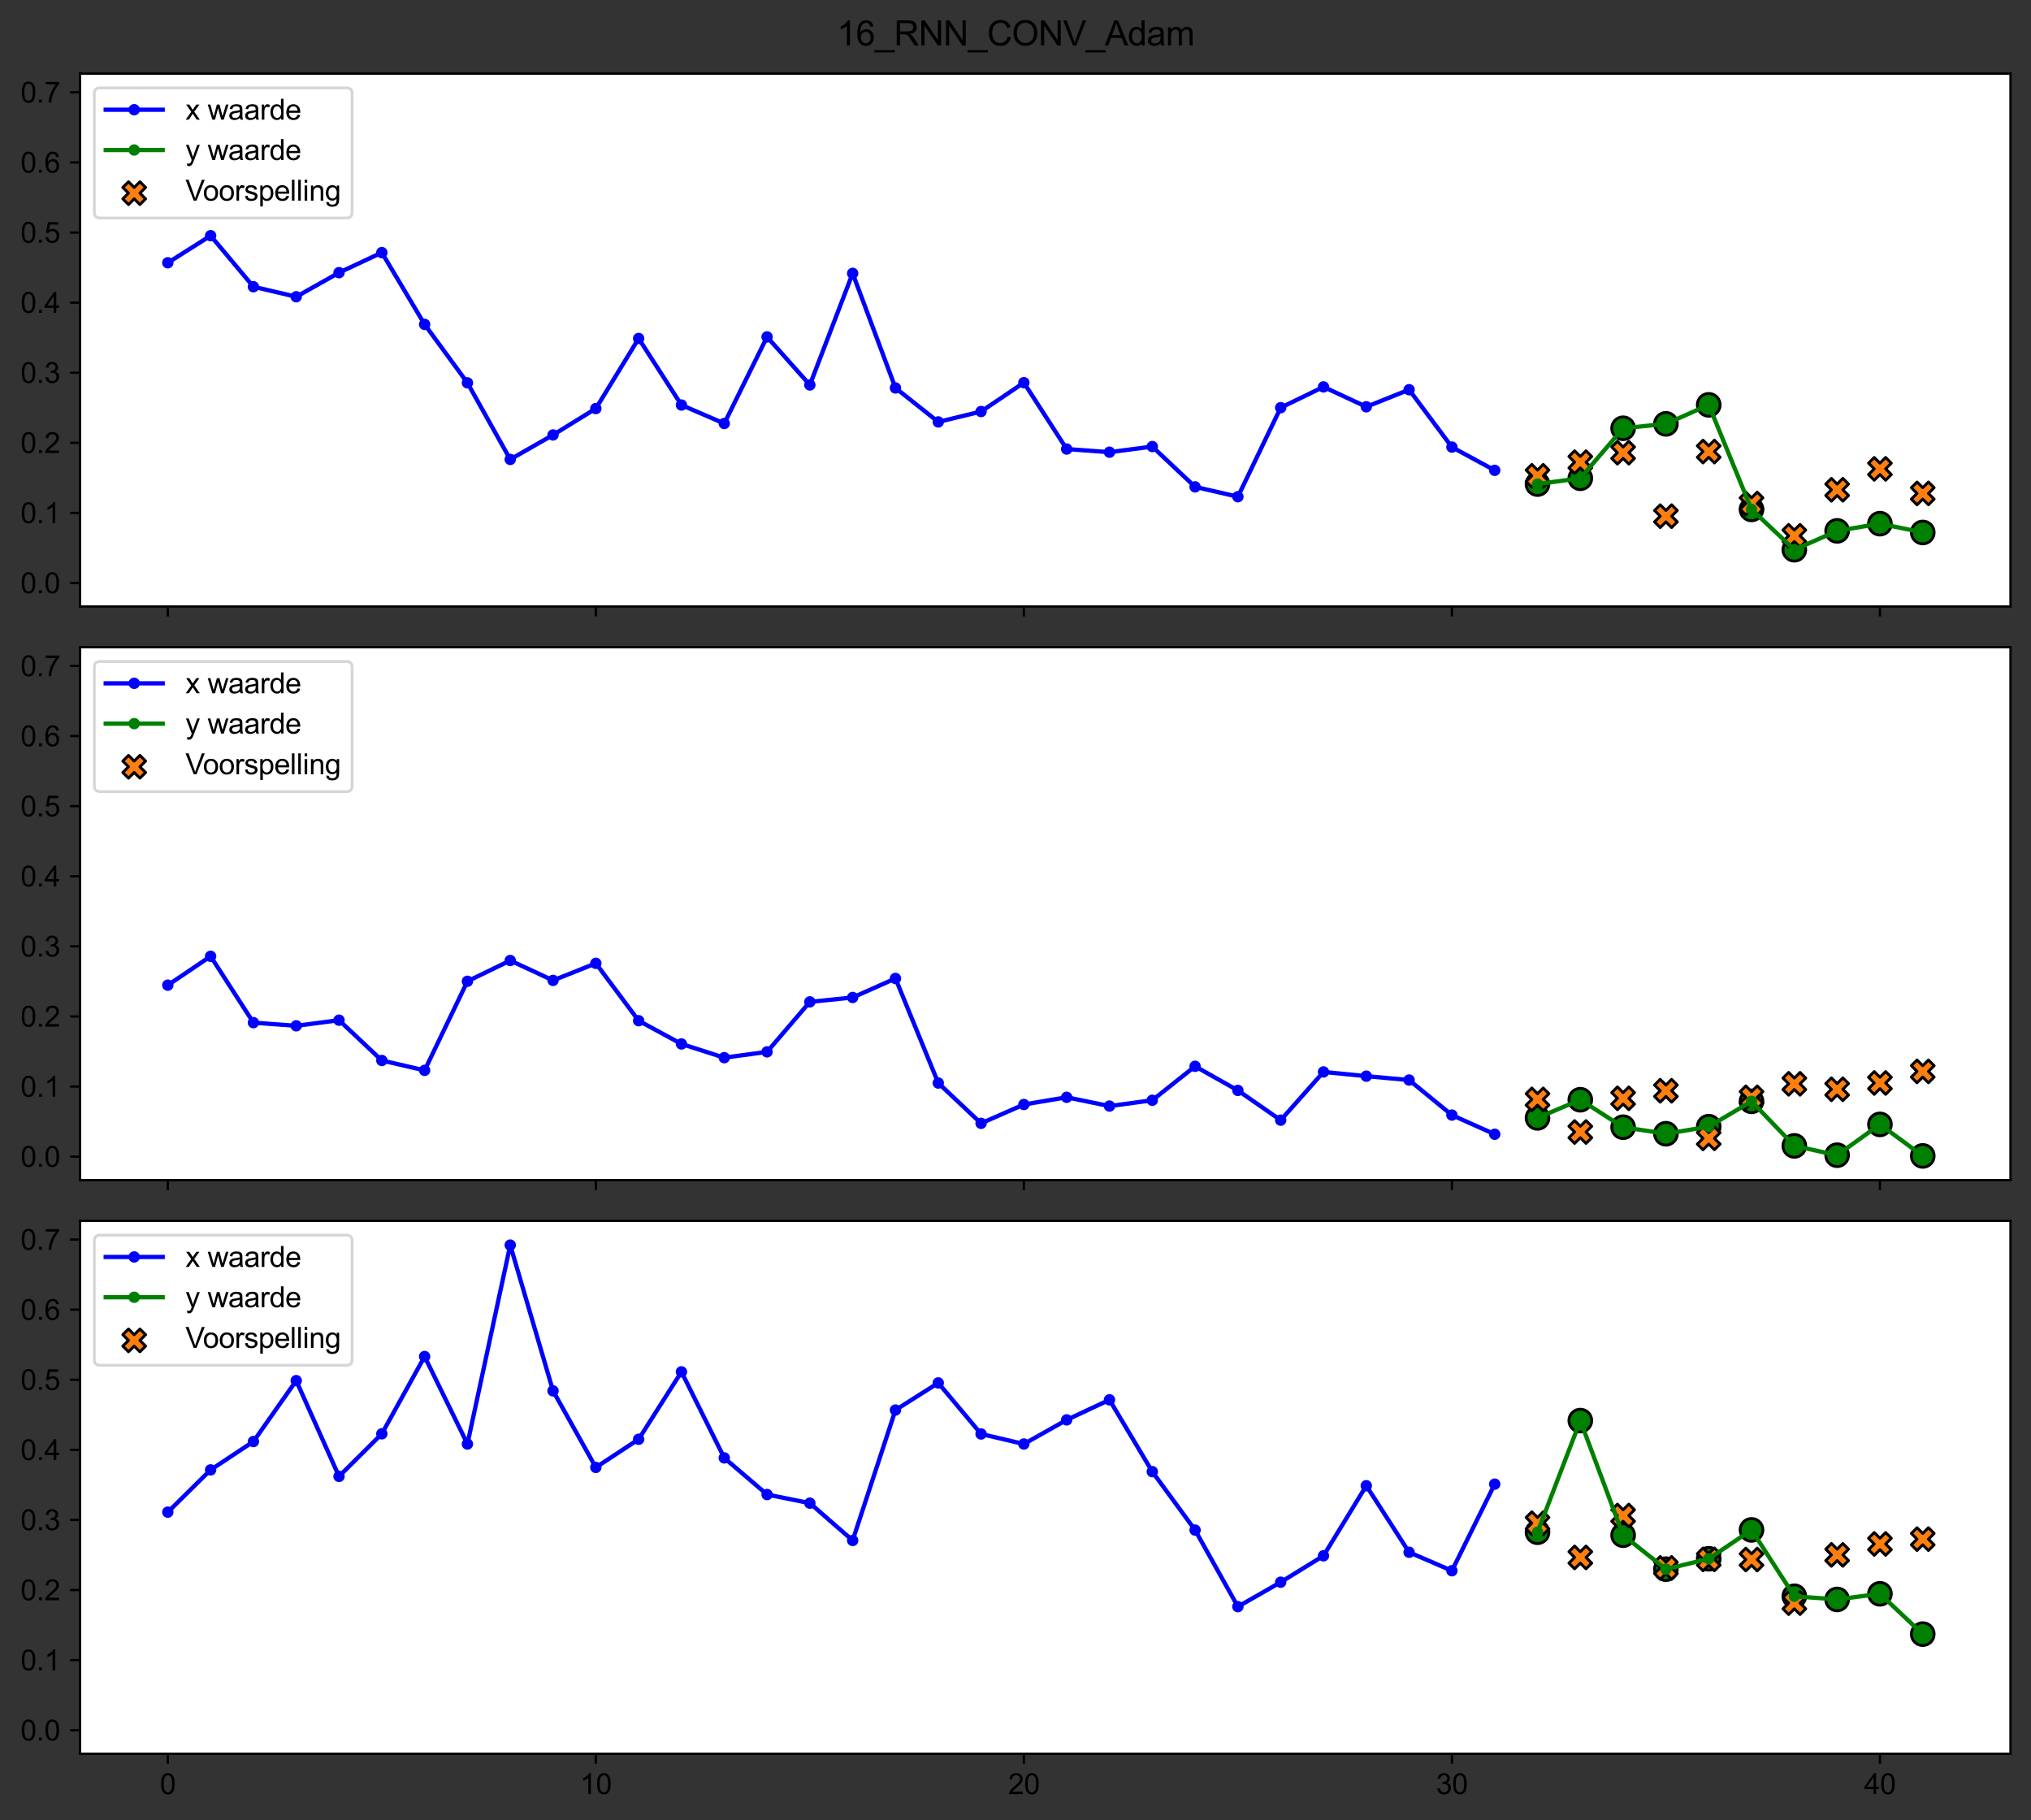 <?xml version="1.0" encoding="utf-8" standalone="no"?>
<!DOCTYPE svg PUBLIC "-//W3C//DTD SVG 1.1//EN"
  "http://www.w3.org/Graphics/SVG/1.1/DTD/svg11.dtd">
<svg xmlns:xlink="http://www.w3.org/1999/xlink" width="712.825pt" height="638.785pt" viewBox="0 0 712.825 638.785" xmlns="http://www.w3.org/2000/svg" version="1.1">
 <rect x="0" y="0" width="712.825" height="638.785" fill="#333333" stroke="none"/>
 <defs>
  <style type="text/css">*{stroke-linejoin: round; stroke-linecap: butt}</style>
 </defs>
 <g id="figure_1">
  <g id="patch_1">
   <path d="M 0 638.785 
L 712.825 638.785 
L 712.825 0 
L 0 0 
L 0 638.785 
z
" style="fill: none"/>
  </g>
  <g id="axes_1">
   <g id="patch_2">
    <path d="M 28.1 212.84 
L 705.625 212.84 
L 705.625 25.84 
L 28.1 25.84 
z
" style="fill: #ffffff"/>
   </g>
   <g id="PathCollection_1">
    <defs>
     <path id="m61366e057b" d="M 0 4 
C 1.061 4 2.078 3.579 2.828 2.828 
C 3.579 2.078 4 1.061 4 0 
C 4 -1.061 3.579 -2.078 2.828 -2.828 
C 2.078 -3.579 1.061 -4 0 -4 
C -1.061 -4 -2.078 -3.579 -2.828 -2.828 
C -3.579 -2.078 -4 -1.061 -4 0 
C -4 1.061 -3.579 2.078 -2.828 2.828 
C -2.078 3.579 -1.061 4 0 4 
z
" style="stroke: #000000"/>
    </defs>
    <g clip-path="url(#p67baa25c30)">
     <use xlink:href="#m61366e057b" x="539.624" y="169.871" style="fill: #008000; stroke: #000000"/>
     <use xlink:href="#m61366e057b" x="554.647" y="167.832" style="fill: #008000; stroke: #000000"/>
     <use xlink:href="#m61366e057b" x="569.669" y="150.288" style="fill: #008000; stroke: #000000"/>
     <use xlink:href="#m61366e057b" x="584.692" y="148.744" style="fill: #008000; stroke: #000000"/>
     <use xlink:href="#m61366e057b" x="599.715" y="142.073" style="fill: #008000; stroke: #000000"/>
     <use xlink:href="#m61366e057b" x="614.737" y="178.766" style="fill: #008000; stroke: #000000"/>
     <use xlink:href="#m61366e057b" x="629.76" y="192.912" style="fill: #008000; stroke: #000000"/>
     <use xlink:href="#m61366e057b" x="644.783" y="186.302" style="fill: #008000; stroke: #000000"/>
     <use xlink:href="#m61366e057b" x="659.806" y="183.77" style="fill: #008000; stroke: #000000"/>
     <use xlink:href="#m61366e057b" x="674.828" y="186.858" style="fill: #008000; stroke: #000000"/>
    </g>
   </g>
   <g id="PathCollection_2">
    <defs>
     <path id="m5caff30af3" d="M -2 4 
L 0 2 
L 2 4 
L 4 2 
L 2 0 
L 4 -2 
L 2 -4 
L 0 -2 
L -2 -4 
L -4 -2 
L -2 0 
L -4 2 
z
" style="stroke: #000000"/>
    </defs>
    <g clip-path="url(#p67baa25c30)">
     <use xlink:href="#m5caff30af3" x="539.624" y="166.975" style="fill: #ff7f0e; stroke: #000000"/>
     <use xlink:href="#m5caff30af3" x="554.647" y="162.191" style="fill: #ff7f0e; stroke: #000000"/>
     <use xlink:href="#m5caff30af3" x="569.669" y="158.865" style="fill: #ff7f0e; stroke: #000000"/>
     <use xlink:href="#m5caff30af3" x="584.692" y="181.135" style="fill: #ff7f0e; stroke: #000000"/>
     <use xlink:href="#m5caff30af3" x="599.715" y="158.465" style="fill: #ff7f0e; stroke: #000000"/>
     <use xlink:href="#m5caff30af3" x="614.737" y="176.696" style="fill: #ff7f0e; stroke: #000000"/>
     <use xlink:href="#m5caff30af3" x="629.76" y="188.02" style="fill: #ff7f0e; stroke: #000000"/>
     <use xlink:href="#m5caff30af3" x="644.783" y="171.879" style="fill: #ff7f0e; stroke: #000000"/>
     <use xlink:href="#m5caff30af3" x="659.806" y="164.533" style="fill: #ff7f0e; stroke: #000000"/>
     <use xlink:href="#m5caff30af3" x="674.828" y="173.149" style="fill: #ff7f0e; stroke: #000000"/>
    </g>
   </g>
   <g id="matplotlib.axis_1">
    <g id="xtick_1">
     <g id="line2d_1">
      <defs>
       <path id="mfef216d09e" d="M 0 0 
L 0 3.5 
" style="stroke: #000000; stroke-width: 0.8"/>
      </defs>
      <g>
       <use xlink:href="#mfef216d09e" x="58.897" y="212.84" style="stroke: #000000; stroke-width: 0.8"/>
      </g>
     </g>
    </g>
    <g id="xtick_2">
     <g id="line2d_2">
      <g>
       <use xlink:href="#mfef216d09e" x="209.124" y="212.84" style="stroke: #000000; stroke-width: 0.8"/>
      </g>
     </g>
    </g>
    <g id="xtick_3">
     <g id="line2d_3">
      <g>
       <use xlink:href="#mfef216d09e" x="359.351" y="212.84" style="stroke: #000000; stroke-width: 0.8"/>
      </g>
     </g>
    </g>
    <g id="xtick_4">
     <g id="line2d_4">
      <g>
       <use xlink:href="#mfef216d09e" x="509.578" y="212.84" style="stroke: #000000; stroke-width: 0.8"/>
      </g>
     </g>
    </g>
    <g id="xtick_5">
     <g id="line2d_5">
      <g>
       <use xlink:href="#mfef216d09e" x="659.806" y="212.84" style="stroke: #000000; stroke-width: 0.8"/>
      </g>
     </g>
    </g>
   </g>
   <g id="matplotlib.axis_2">
    <g id="ytick_1">
     <g id="line2d_6">
      <defs>
       <path id="m8cb1d2a851" d="M 0 0 
L -3.5 0 
" style="stroke: #000000; stroke-width: 0.8"/>
      </defs>
      <g>
       <use xlink:href="#m8cb1d2a851" x="28.1" y="204.587" style="stroke: #000000; stroke-width: 0.8"/>
      </g>
     </g>
     <g id="text_1">
      <!-- 0.0 -->
      <g transform="translate(7.2 208.166)scale(0.1 -0.1)">
       <defs>
        <path id="ArialMT-30" d="M 266 2259 
Q 266 3072 433 3567 
Q 600 4063 929 4331 
Q 1259 4600 1759 4600 
Q 2128 4600 2406 4451 
Q 2684 4303 2865 4023 
Q 3047 3744 3150 3342 
Q 3253 2941 3253 2259 
Q 3253 1453 3087 958 
Q 2922 463 2592 192 
Q 2263 -78 1759 -78 
Q 1097 -78 719 397 
Q 266 969 266 2259 
z
M 844 2259 
Q 844 1131 1108 757 
Q 1372 384 1759 384 
Q 2147 384 2411 759 
Q 2675 1134 2675 2259 
Q 2675 3391 2411 3762 
Q 2147 4134 1753 4134 
Q 1366 4134 1134 3806 
Q 844 3388 844 2259 
z
" transform="scale(0.016)"/>
        <path id="ArialMT-2e" d="M 581 0 
L 581 641 
L 1222 641 
L 1222 0 
L 581 0 
z
" transform="scale(0.016)"/>
       </defs>
       <use xlink:href="#ArialMT-30"/>
       <use xlink:href="#ArialMT-2e" x="55.615"/>
       <use xlink:href="#ArialMT-30" x="83.398"/>
      </g>
     </g>
    </g>
    <g id="ytick_2">
     <g id="line2d_7">
      <g>
       <use xlink:href="#m8cb1d2a851" x="28.1" y="179.989" style="stroke: #000000; stroke-width: 0.8"/>
      </g>
     </g>
     <g id="text_2">
      <!-- 0.1 -->
      <g transform="translate(7.2 183.568)scale(0.1 -0.1)">
       <defs>
        <path id="ArialMT-31" d="M 2384 0 
L 1822 0 
L 1822 3584 
Q 1619 3391 1289 3197 
Q 959 3003 697 2906 
L 697 3450 
Q 1169 3672 1522 3987 
Q 1875 4303 2022 4600 
L 2384 4600 
L 2384 0 
z
" transform="scale(0.016)"/>
       </defs>
       <use xlink:href="#ArialMT-30"/>
       <use xlink:href="#ArialMT-2e" x="55.615"/>
       <use xlink:href="#ArialMT-31" x="83.398"/>
      </g>
     </g>
    </g>
    <g id="ytick_3">
     <g id="line2d_8">
      <g>
       <use xlink:href="#m8cb1d2a851" x="28.1" y="155.391" style="stroke: #000000; stroke-width: 0.8"/>
      </g>
     </g>
     <g id="text_3">
      <!-- 0.2 -->
      <g transform="translate(7.2 158.97)scale(0.1 -0.1)">
       <defs>
        <path id="ArialMT-32" d="M 3222 541 
L 3222 0 
L 194 0 
Q 188 203 259 391 
Q 375 700 629 1000 
Q 884 1300 1366 1694 
Q 2113 2306 2375 2664 
Q 2638 3022 2638 3341 
Q 2638 3675 2398 3904 
Q 2159 4134 1775 4134 
Q 1369 4134 1125 3890 
Q 881 3647 878 3216 
L 300 3275 
Q 359 3922 746 4261 
Q 1134 4600 1788 4600 
Q 2447 4600 2831 4234 
Q 3216 3869 3216 3328 
Q 3216 3053 3103 2787 
Q 2991 2522 2730 2228 
Q 2469 1934 1863 1422 
Q 1356 997 1212 845 
Q 1069 694 975 541 
L 3222 541 
z
" transform="scale(0.016)"/>
       </defs>
       <use xlink:href="#ArialMT-30"/>
       <use xlink:href="#ArialMT-2e" x="55.615"/>
       <use xlink:href="#ArialMT-32" x="83.398"/>
      </g>
     </g>
    </g>
    <g id="ytick_4">
     <g id="line2d_9">
      <g>
       <use xlink:href="#m8cb1d2a851" x="28.1" y="130.793" style="stroke: #000000; stroke-width: 0.8"/>
      </g>
     </g>
     <g id="text_4">
      <!-- 0.3 -->
      <g transform="translate(7.2 134.372)scale(0.1 -0.1)">
       <defs>
        <path id="ArialMT-33" d="M 269 1209 
L 831 1284 
Q 928 806 1161 595 
Q 1394 384 1728 384 
Q 2125 384 2398 659 
Q 2672 934 2672 1341 
Q 2672 1728 2419 1979 
Q 2166 2231 1775 2231 
Q 1616 2231 1378 2169 
L 1441 2663 
Q 1497 2656 1531 2656 
Q 1891 2656 2178 2843 
Q 2466 3031 2466 3422 
Q 2466 3731 2256 3934 
Q 2047 4138 1716 4138 
Q 1388 4138 1169 3931 
Q 950 3725 888 3313 
L 325 3413 
Q 428 3978 793 4289 
Q 1159 4600 1703 4600 
Q 2078 4600 2393 4439 
Q 2709 4278 2876 4000 
Q 3044 3722 3044 3409 
Q 3044 3113 2884 2869 
Q 2725 2625 2413 2481 
Q 2819 2388 3044 2092 
Q 3269 1797 3269 1353 
Q 3269 753 2831 336 
Q 2394 -81 1725 -81 
Q 1122 -81 723 278 
Q 325 638 269 1209 
z
" transform="scale(0.016)"/>
       </defs>
       <use xlink:href="#ArialMT-30"/>
       <use xlink:href="#ArialMT-2e" x="55.615"/>
       <use xlink:href="#ArialMT-33" x="83.398"/>
      </g>
     </g>
    </g>
    <g id="ytick_5">
     <g id="line2d_10">
      <g>
       <use xlink:href="#m8cb1d2a851" x="28.1" y="106.195" style="stroke: #000000; stroke-width: 0.8"/>
      </g>
     </g>
     <g id="text_5">
      <!-- 0.4 -->
      <g transform="translate(7.2 109.774)scale(0.1 -0.1)">
       <defs>
        <path id="ArialMT-34" d="M 2069 0 
L 2069 1097 
L 81 1097 
L 81 1613 
L 2172 4581 
L 2631 4581 
L 2631 1613 
L 3250 1613 
L 3250 1097 
L 2631 1097 
L 2631 0 
L 2069 0 
z
M 2069 1613 
L 2069 3678 
L 634 1613 
L 2069 1613 
z
" transform="scale(0.016)"/>
       </defs>
       <use xlink:href="#ArialMT-30"/>
       <use xlink:href="#ArialMT-2e" x="55.615"/>
       <use xlink:href="#ArialMT-34" x="83.398"/>
      </g>
     </g>
    </g>
    <g id="ytick_6">
     <g id="line2d_11">
      <g>
       <use xlink:href="#m8cb1d2a851" x="28.1" y="81.597" style="stroke: #000000; stroke-width: 0.8"/>
      </g>
     </g>
     <g id="text_6">
      <!-- 0.5 -->
      <g transform="translate(7.2 85.175)scale(0.1 -0.1)">
       <defs>
        <path id="ArialMT-35" d="M 266 1200 
L 856 1250 
Q 922 819 1161 601 
Q 1400 384 1738 384 
Q 2144 384 2425 690 
Q 2706 997 2706 1503 
Q 2706 1984 2436 2262 
Q 2166 2541 1728 2541 
Q 1456 2541 1237 2417 
Q 1019 2294 894 2097 
L 366 2166 
L 809 4519 
L 3088 4519 
L 3088 3981 
L 1259 3981 
L 1013 2750 
Q 1425 3038 1878 3038 
Q 2478 3038 2890 2622 
Q 3303 2206 3303 1553 
Q 3303 931 2941 478 
Q 2500 -78 1738 -78 
Q 1113 -78 717 272 
Q 322 622 266 1200 
z
" transform="scale(0.016)"/>
       </defs>
       <use xlink:href="#ArialMT-30"/>
       <use xlink:href="#ArialMT-2e" x="55.615"/>
       <use xlink:href="#ArialMT-35" x="83.398"/>
      </g>
     </g>
    </g>
    <g id="ytick_7">
     <g id="line2d_12">
      <g>
       <use xlink:href="#m8cb1d2a851" x="28.1" y="56.998" style="stroke: #000000; stroke-width: 0.8"/>
      </g>
     </g>
     <g id="text_7">
      <!-- 0.6 -->
      <g transform="translate(7.2 60.577)scale(0.1 -0.1)">
       <defs>
        <path id="ArialMT-36" d="M 3184 3459 
L 2625 3416 
Q 2550 3747 2413 3897 
Q 2184 4138 1850 4138 
Q 1581 4138 1378 3988 
Q 1113 3794 959 3422 
Q 806 3050 800 2363 
Q 1003 2672 1297 2822 
Q 1591 2972 1913 2972 
Q 2475 2972 2870 2558 
Q 3266 2144 3266 1488 
Q 3266 1056 3080 686 
Q 2894 316 2569 119 
Q 2244 -78 1831 -78 
Q 1128 -78 684 439 
Q 241 956 241 2144 
Q 241 3472 731 4075 
Q 1159 4600 1884 4600 
Q 2425 4600 2770 4297 
Q 3116 3994 3184 3459 
z
M 888 1484 
Q 888 1194 1011 928 
Q 1134 663 1356 523 
Q 1578 384 1822 384 
Q 2178 384 2434 671 
Q 2691 959 2691 1453 
Q 2691 1928 2437 2201 
Q 2184 2475 1800 2475 
Q 1419 2475 1153 2201 
Q 888 1928 888 1484 
z
" transform="scale(0.016)"/>
       </defs>
       <use xlink:href="#ArialMT-30"/>
       <use xlink:href="#ArialMT-2e" x="55.615"/>
       <use xlink:href="#ArialMT-36" x="83.398"/>
      </g>
     </g>
    </g>
    <g id="ytick_8">
     <g id="line2d_13">
      <g>
       <use xlink:href="#m8cb1d2a851" x="28.1" y="32.4" style="stroke: #000000; stroke-width: 0.8"/>
      </g>
     </g>
     <g id="text_8">
      <!-- 0.7 -->
      <g transform="translate(7.2 35.979)scale(0.1 -0.1)">
       <defs>
        <path id="ArialMT-37" d="M 303 3981 
L 303 4522 
L 3269 4522 
L 3269 4084 
Q 2831 3619 2401 2847 
Q 1972 2075 1738 1259 
Q 1569 684 1522 0 
L 944 0 
Q 953 541 1156 1306 
Q 1359 2072 1739 2783 
Q 2119 3494 2547 3981 
L 303 3981 
z
" transform="scale(0.016)"/>
       </defs>
       <use xlink:href="#ArialMT-30"/>
       <use xlink:href="#ArialMT-2e" x="55.615"/>
       <use xlink:href="#ArialMT-37" x="83.398"/>
      </g>
     </g>
    </g>
   </g>
   <g id="line2d_14">
    <path d="M 58.897 92.222 
L 73.919 82.708 
L 88.942 100.623 
L 103.965 104.144 
L 118.987 95.681 
L 134.01 88.639 
L 149.033 113.842 
L 164.056 134.351 
L 179.078 161.222 
L 194.101 152.636 
L 209.124 143.37 
L 224.147 118.784 
L 239.169 142.134 
L 254.192 148.621 
L 269.215 118.228 
L 284.238 135.092 
L 299.26 95.928 
L 314.283 136.142 
L 329.306 148.065 
L 344.328 144.42 
L 359.351 134.289 
L 374.374 157.578 
L 389.397 158.69 
L 404.419 156.713 
L 419.442 170.859 
L 434.465 174.318 
L 449.488 143.061 
L 464.51 135.772 
L 479.533 142.752 
L 494.556 136.76 
L 509.578 156.898 
L 524.601 165.052 
" clip-path="url(#p67baa25c30)" style="fill: none; stroke: #0000ff; stroke-width: 1.5; stroke-linecap: square"/>
    <defs>
     <path id="m0fcc586a9a" d="M 0 1.5 
C 0.398 1.5 0.779 1.342 1.061 1.061 
C 1.342 0.779 1.5 0.398 1.5 0 
C 1.5 -0.398 1.342 -0.779 1.061 -1.061 
C 0.779 -1.342 0.398 -1.5 0 -1.5 
C -0.398 -1.5 -0.779 -1.342 -1.061 -1.061 
C -1.342 -0.779 -1.5 -0.398 -1.5 0 
C -1.5 0.398 -1.342 0.779 -1.061 1.061 
C -0.779 1.342 -0.398 1.5 0 1.5 
z
" style="stroke: #0000ff"/>
    </defs>
    <g clip-path="url(#p67baa25c30)">
     <use xlink:href="#m0fcc586a9a" x="58.897" y="92.222" style="fill: #0000ff; stroke: #0000ff"/>
     <use xlink:href="#m0fcc586a9a" x="73.919" y="82.708" style="fill: #0000ff; stroke: #0000ff"/>
     <use xlink:href="#m0fcc586a9a" x="88.942" y="100.623" style="fill: #0000ff; stroke: #0000ff"/>
     <use xlink:href="#m0fcc586a9a" x="103.965" y="104.144" style="fill: #0000ff; stroke: #0000ff"/>
     <use xlink:href="#m0fcc586a9a" x="118.987" y="95.681" style="fill: #0000ff; stroke: #0000ff"/>
     <use xlink:href="#m0fcc586a9a" x="134.01" y="88.639" style="fill: #0000ff; stroke: #0000ff"/>
     <use xlink:href="#m0fcc586a9a" x="149.033" y="113.842" style="fill: #0000ff; stroke: #0000ff"/>
     <use xlink:href="#m0fcc586a9a" x="164.056" y="134.351" style="fill: #0000ff; stroke: #0000ff"/>
     <use xlink:href="#m0fcc586a9a" x="179.078" y="161.222" style="fill: #0000ff; stroke: #0000ff"/>
     <use xlink:href="#m0fcc586a9a" x="194.101" y="152.636" style="fill: #0000ff; stroke: #0000ff"/>
     <use xlink:href="#m0fcc586a9a" x="209.124" y="143.37" style="fill: #0000ff; stroke: #0000ff"/>
     <use xlink:href="#m0fcc586a9a" x="224.147" y="118.784" style="fill: #0000ff; stroke: #0000ff"/>
     <use xlink:href="#m0fcc586a9a" x="239.169" y="142.134" style="fill: #0000ff; stroke: #0000ff"/>
     <use xlink:href="#m0fcc586a9a" x="254.192" y="148.621" style="fill: #0000ff; stroke: #0000ff"/>
     <use xlink:href="#m0fcc586a9a" x="269.215" y="118.228" style="fill: #0000ff; stroke: #0000ff"/>
     <use xlink:href="#m0fcc586a9a" x="284.238" y="135.092" style="fill: #0000ff; stroke: #0000ff"/>
     <use xlink:href="#m0fcc586a9a" x="299.26" y="95.928" style="fill: #0000ff; stroke: #0000ff"/>
     <use xlink:href="#m0fcc586a9a" x="314.283" y="136.142" style="fill: #0000ff; stroke: #0000ff"/>
     <use xlink:href="#m0fcc586a9a" x="329.306" y="148.065" style="fill: #0000ff; stroke: #0000ff"/>
     <use xlink:href="#m0fcc586a9a" x="344.328" y="144.42" style="fill: #0000ff; stroke: #0000ff"/>
     <use xlink:href="#m0fcc586a9a" x="359.351" y="134.289" style="fill: #0000ff; stroke: #0000ff"/>
     <use xlink:href="#m0fcc586a9a" x="374.374" y="157.578" style="fill: #0000ff; stroke: #0000ff"/>
     <use xlink:href="#m0fcc586a9a" x="389.397" y="158.69" style="fill: #0000ff; stroke: #0000ff"/>
     <use xlink:href="#m0fcc586a9a" x="404.419" y="156.713" style="fill: #0000ff; stroke: #0000ff"/>
     <use xlink:href="#m0fcc586a9a" x="419.442" y="170.859" style="fill: #0000ff; stroke: #0000ff"/>
     <use xlink:href="#m0fcc586a9a" x="434.465" y="174.318" style="fill: #0000ff; stroke: #0000ff"/>
     <use xlink:href="#m0fcc586a9a" x="449.488" y="143.061" style="fill: #0000ff; stroke: #0000ff"/>
     <use xlink:href="#m0fcc586a9a" x="464.51" y="135.772" style="fill: #0000ff; stroke: #0000ff"/>
     <use xlink:href="#m0fcc586a9a" x="479.533" y="142.752" style="fill: #0000ff; stroke: #0000ff"/>
     <use xlink:href="#m0fcc586a9a" x="494.556" y="136.76" style="fill: #0000ff; stroke: #0000ff"/>
     <use xlink:href="#m0fcc586a9a" x="509.578" y="156.898" style="fill: #0000ff; stroke: #0000ff"/>
     <use xlink:href="#m0fcc586a9a" x="524.601" y="165.052" style="fill: #0000ff; stroke: #0000ff"/>
    </g>
   </g>
   <g id="line2d_15">
    <path d="M 539.624 169.871 
L 554.647 167.832 
L 569.669 150.288 
L 584.692 148.744 
L 599.715 142.073 
L 614.737 178.766 
L 629.76 192.912 
L 644.783 186.302 
L 659.806 183.77 
L 674.828 186.858 
" clip-path="url(#p67baa25c30)" style="fill: none; stroke: #008000; stroke-width: 1.5; stroke-linecap: square"/>
    <defs>
     <path id="m956459468e" d="M 0 1.5 
C 0.398 1.5 0.779 1.342 1.061 1.061 
C 1.342 0.779 1.5 0.398 1.5 0 
C 1.5 -0.398 1.342 -0.779 1.061 -1.061 
C 0.779 -1.342 0.398 -1.5 0 -1.5 
C -0.398 -1.5 -0.779 -1.342 -1.061 -1.061 
C -1.342 -0.779 -1.5 -0.398 -1.5 0 
C -1.5 0.398 -1.342 0.779 -1.061 1.061 
C -0.779 1.342 -0.398 1.5 0 1.5 
z
" style="stroke: #008000"/>
    </defs>
    <g clip-path="url(#p67baa25c30)">
     <use xlink:href="#m956459468e" x="539.624" y="169.871" style="fill: #008000; stroke: #008000"/>
     <use xlink:href="#m956459468e" x="554.647" y="167.832" style="fill: #008000; stroke: #008000"/>
     <use xlink:href="#m956459468e" x="569.669" y="150.288" style="fill: #008000; stroke: #008000"/>
     <use xlink:href="#m956459468e" x="584.692" y="148.744" style="fill: #008000; stroke: #008000"/>
     <use xlink:href="#m956459468e" x="599.715" y="142.073" style="fill: #008000; stroke: #008000"/>
     <use xlink:href="#m956459468e" x="614.737" y="178.766" style="fill: #008000; stroke: #008000"/>
     <use xlink:href="#m956459468e" x="629.76" y="192.912" style="fill: #008000; stroke: #008000"/>
     <use xlink:href="#m956459468e" x="644.783" y="186.302" style="fill: #008000; stroke: #008000"/>
     <use xlink:href="#m956459468e" x="659.806" y="183.77" style="fill: #008000; stroke: #008000"/>
     <use xlink:href="#m956459468e" x="674.828" y="186.858" style="fill: #008000; stroke: #008000"/>
    </g>
   </g>
   <g id="patch_3">
    <path d="M 28.1 212.84 
L 28.1 25.84 
" style="fill: none; stroke: #000000; stroke-width: 0.8; stroke-linejoin: miter; stroke-linecap: square"/>
   </g>
   <g id="patch_4">
    <path d="M 705.625 212.84 
L 705.625 25.84 
" style="fill: none; stroke: #000000; stroke-width: 0.8; stroke-linejoin: miter; stroke-linecap: square"/>
   </g>
   <g id="patch_5">
    <path d="M 28.1 212.84 
L 705.625 212.84 
" style="fill: none; stroke: #000000; stroke-width: 0.8; stroke-linejoin: miter; stroke-linecap: square"/>
   </g>
   <g id="patch_6">
    <path d="M 28.1 25.84 
L 705.625 25.84 
" style="fill: none; stroke: #000000; stroke-width: 0.8; stroke-linejoin: miter; stroke-linecap: square"/>
   </g>
   <g id="legend_1">
    <g id="patch_7">
     <path d="M 35.1 76.51 
L 121.581 76.51 
Q 123.581 76.51 123.581 74.51 
L 123.581 32.84 
Q 123.581 30.84 121.581 30.84 
L 35.1 30.84 
Q 33.1 30.84 33.1 32.84 
L 33.1 74.51 
Q 33.1 76.51 35.1 76.51 
z
" style="fill: #ffffff; opacity: 0.8; stroke: #cccccc; stroke-linejoin: miter"/>
    </g>
    <g id="line2d_16">
     <path d="M 37.1 38.498 
L 47.1 38.498 
L 57.1 38.498 
" style="fill: none; stroke: #0000ff; stroke-width: 1.5; stroke-linecap: square"/>
     <g>
      <use xlink:href="#m0fcc586a9a" x="47.1" y="38.498" style="fill: #0000ff; stroke: #0000ff"/>
     </g>
    </g>
    <g id="text_9">
     <!-- x waarde -->
     <g transform="translate(65.1 41.998)scale(0.1 -0.1)">
      <defs>
       <path id="ArialMT-78" d="M 47 0 
L 1259 1725 
L 138 3319 
L 841 3319 
L 1350 2541 
Q 1494 2319 1581 2169 
Q 1719 2375 1834 2534 
L 2394 3319 
L 3066 3319 
L 1919 1756 
L 3153 0 
L 2463 0 
L 1781 1031 
L 1600 1309 
L 728 0 
L 47 0 
z
" transform="scale(0.016)"/>
       <path id="ArialMT-20" transform="scale(0.016)"/>
       <path id="ArialMT-77" d="M 1034 0 
L 19 3319 
L 600 3319 
L 1128 1403 
L 1325 691 
Q 1338 744 1497 1375 
L 2025 3319 
L 2603 3319 
L 3100 1394 
L 3266 759 
L 3456 1400 
L 4025 3319 
L 4572 3319 
L 3534 0 
L 2950 0 
L 2422 1988 
L 2294 2553 
L 1622 0 
L 1034 0 
z
" transform="scale(0.016)"/>
       <path id="ArialMT-61" d="M 2588 409 
Q 2275 144 1986 34 
Q 1697 -75 1366 -75 
Q 819 -75 525 192 
Q 231 459 231 875 
Q 231 1119 342 1320 
Q 453 1522 633 1644 
Q 813 1766 1038 1828 
Q 1203 1872 1538 1913 
Q 2219 1994 2541 2106 
Q 2544 2222 2544 2253 
Q 2544 2597 2384 2738 
Q 2169 2928 1744 2928 
Q 1347 2928 1158 2789 
Q 969 2650 878 2297 
L 328 2372 
Q 403 2725 575 2942 
Q 747 3159 1072 3276 
Q 1397 3394 1825 3394 
Q 2250 3394 2515 3294 
Q 2781 3194 2906 3042 
Q 3031 2891 3081 2659 
Q 3109 2516 3109 2141 
L 3109 1391 
Q 3109 606 3145 398 
Q 3181 191 3288 0 
L 2700 0 
Q 2613 175 2588 409 
z
M 2541 1666 
Q 2234 1541 1622 1453 
Q 1275 1403 1131 1340 
Q 988 1278 909 1158 
Q 831 1038 831 891 
Q 831 666 1001 516 
Q 1172 366 1500 366 
Q 1825 366 2078 508 
Q 2331 650 2450 897 
Q 2541 1088 2541 1459 
L 2541 1666 
z
" transform="scale(0.016)"/>
       <path id="ArialMT-72" d="M 416 0 
L 416 3319 
L 922 3319 
L 922 2816 
Q 1116 3169 1280 3281 
Q 1444 3394 1641 3394 
Q 1925 3394 2219 3213 
L 2025 2691 
Q 1819 2813 1613 2813 
Q 1428 2813 1281 2702 
Q 1134 2591 1072 2394 
Q 978 2094 978 1738 
L 978 0 
L 416 0 
z
" transform="scale(0.016)"/>
       <path id="ArialMT-64" d="M 2575 0 
L 2575 419 
Q 2259 -75 1647 -75 
Q 1250 -75 917 144 
Q 584 363 401 755 
Q 219 1147 219 1656 
Q 219 2153 384 2558 
Q 550 2963 881 3178 
Q 1213 3394 1622 3394 
Q 1922 3394 2156 3267 
Q 2391 3141 2538 2938 
L 2538 4581 
L 3097 4581 
L 3097 0 
L 2575 0 
z
M 797 1656 
Q 797 1019 1065 703 
Q 1334 388 1700 388 
Q 2069 388 2326 689 
Q 2584 991 2584 1609 
Q 2584 2291 2321 2609 
Q 2059 2928 1675 2928 
Q 1300 2928 1048 2622 
Q 797 2316 797 1656 
z
" transform="scale(0.016)"/>
       <path id="ArialMT-65" d="M 2694 1069 
L 3275 997 
Q 3138 488 2766 206 
Q 2394 -75 1816 -75 
Q 1088 -75 661 373 
Q 234 822 234 1631 
Q 234 2469 665 2931 
Q 1097 3394 1784 3394 
Q 2450 3394 2872 2941 
Q 3294 2488 3294 1666 
Q 3294 1616 3291 1516 
L 816 1516 
Q 847 969 1125 678 
Q 1403 388 1819 388 
Q 2128 388 2347 550 
Q 2566 713 2694 1069 
z
M 847 1978 
L 2700 1978 
Q 2663 2397 2488 2606 
Q 2219 2931 1791 2931 
Q 1403 2931 1139 2672 
Q 875 2413 847 1978 
z
" transform="scale(0.016)"/>
      </defs>
      <use xlink:href="#ArialMT-78"/>
      <use xlink:href="#ArialMT-20" x="50"/>
      <use xlink:href="#ArialMT-77" x="77.783"/>
      <use xlink:href="#ArialMT-61" x="150"/>
      <use xlink:href="#ArialMT-61" x="205.615"/>
      <use xlink:href="#ArialMT-72" x="261.23"/>
      <use xlink:href="#ArialMT-64" x="294.531"/>
      <use xlink:href="#ArialMT-65" x="350.146"/>
     </g>
    </g>
    <g id="line2d_17">
     <path d="M 37.1 52.643 
L 47.1 52.643 
L 57.1 52.643 
" style="fill: none; stroke: #008000; stroke-width: 1.5; stroke-linecap: square"/>
     <g>
      <use xlink:href="#m956459468e" x="47.1" y="52.643" style="fill: #008000; stroke: #008000"/>
     </g>
    </g>
    <g id="text_10">
     <!-- y waarde -->
     <g transform="translate(65.1 56.143)scale(0.1 -0.1)">
      <defs>
       <path id="ArialMT-79" d="M 397 -1278 
L 334 -750 
Q 519 -800 656 -800 
Q 844 -800 956 -737 
Q 1069 -675 1141 -563 
Q 1194 -478 1313 -144 
Q 1328 -97 1363 -6 
L 103 3319 
L 709 3319 
L 1400 1397 
Q 1534 1031 1641 628 
Q 1738 1016 1872 1384 
L 2581 3319 
L 3144 3319 
L 1881 -56 
Q 1678 -603 1566 -809 
Q 1416 -1088 1222 -1217 
Q 1028 -1347 759 -1347 
Q 597 -1347 397 -1278 
z
" transform="scale(0.016)"/>
      </defs>
      <use xlink:href="#ArialMT-79"/>
      <use xlink:href="#ArialMT-20" x="50"/>
      <use xlink:href="#ArialMT-77" x="77.783"/>
      <use xlink:href="#ArialMT-61" x="150"/>
      <use xlink:href="#ArialMT-61" x="205.615"/>
      <use xlink:href="#ArialMT-72" x="261.23"/>
      <use xlink:href="#ArialMT-64" x="294.531"/>
      <use xlink:href="#ArialMT-65" x="350.146"/>
     </g>
    </g>
    <g id="PathCollection_3">
     <g>
      <use xlink:href="#m5caff30af3" x="47.1" y="67.781" style="fill: #ff7f0e; stroke: #000000"/>
     </g>
    </g>
    <g id="text_11">
     <!-- Voorspelling -->
     <g transform="translate(65.1 70.406)scale(0.1 -0.1)">
      <defs>
       <path id="ArialMT-56" d="M 1803 0 
L 28 4581 
L 684 4581 
L 1875 1253 
Q 2019 853 2116 503 
Q 2222 878 2363 1253 
L 3600 4581 
L 4219 4581 
L 2425 0 
L 1803 0 
z
" transform="scale(0.016)"/>
       <path id="ArialMT-6f" d="M 213 1659 
Q 213 2581 725 3025 
Q 1153 3394 1769 3394 
Q 2453 3394 2887 2945 
Q 3322 2497 3322 1706 
Q 3322 1066 3130 698 
Q 2938 331 2570 128 
Q 2203 -75 1769 -75 
Q 1072 -75 642 372 
Q 213 819 213 1659 
z
M 791 1659 
Q 791 1022 1069 705 
Q 1347 388 1769 388 
Q 2188 388 2466 706 
Q 2744 1025 2744 1678 
Q 2744 2294 2464 2611 
Q 2184 2928 1769 2928 
Q 1347 2928 1069 2612 
Q 791 2297 791 1659 
z
" transform="scale(0.016)"/>
       <path id="ArialMT-73" d="M 197 991 
L 753 1078 
Q 800 744 1014 566 
Q 1228 388 1613 388 
Q 2000 388 2187 545 
Q 2375 703 2375 916 
Q 2375 1106 2209 1216 
Q 2094 1291 1634 1406 
Q 1016 1563 777 1677 
Q 538 1791 414 1992 
Q 291 2194 291 2438 
Q 291 2659 392 2848 
Q 494 3038 669 3163 
Q 800 3259 1026 3326 
Q 1253 3394 1513 3394 
Q 1903 3394 2198 3281 
Q 2494 3169 2634 2976 
Q 2775 2784 2828 2463 
L 2278 2388 
Q 2241 2644 2061 2787 
Q 1881 2931 1553 2931 
Q 1166 2931 1000 2803 
Q 834 2675 834 2503 
Q 834 2394 903 2306 
Q 972 2216 1119 2156 
Q 1203 2125 1616 2013 
Q 2213 1853 2448 1751 
Q 2684 1650 2818 1456 
Q 2953 1263 2953 975 
Q 2953 694 2789 445 
Q 2625 197 2315 61 
Q 2006 -75 1616 -75 
Q 969 -75 630 194 
Q 291 463 197 991 
z
" transform="scale(0.016)"/>
       <path id="ArialMT-70" d="M 422 -1272 
L 422 3319 
L 934 3319 
L 934 2888 
Q 1116 3141 1344 3267 
Q 1572 3394 1897 3394 
Q 2322 3394 2647 3175 
Q 2972 2956 3137 2557 
Q 3303 2159 3303 1684 
Q 3303 1175 3120 767 
Q 2938 359 2589 142 
Q 2241 -75 1856 -75 
Q 1575 -75 1351 44 
Q 1128 163 984 344 
L 984 -1272 
L 422 -1272 
z
M 931 1641 
Q 931 1000 1190 694 
Q 1450 388 1819 388 
Q 2194 388 2461 705 
Q 2728 1022 2728 1688 
Q 2728 2322 2467 2637 
Q 2206 2953 1844 2953 
Q 1484 2953 1207 2617 
Q 931 2281 931 1641 
z
" transform="scale(0.016)"/>
       <path id="ArialMT-6c" d="M 409 0 
L 409 4581 
L 972 4581 
L 972 0 
L 409 0 
z
" transform="scale(0.016)"/>
       <path id="ArialMT-69" d="M 425 3934 
L 425 4581 
L 988 4581 
L 988 3934 
L 425 3934 
z
M 425 0 
L 425 3319 
L 988 3319 
L 988 0 
L 425 0 
z
" transform="scale(0.016)"/>
       <path id="ArialMT-6e" d="M 422 0 
L 422 3319 
L 928 3319 
L 928 2847 
Q 1294 3394 1984 3394 
Q 2284 3394 2536 3286 
Q 2788 3178 2913 3003 
Q 3038 2828 3088 2588 
Q 3119 2431 3119 2041 
L 3119 0 
L 2556 0 
L 2556 2019 
Q 2556 2363 2490 2533 
Q 2425 2703 2258 2804 
Q 2091 2906 1866 2906 
Q 1506 2906 1245 2678 
Q 984 2450 984 1813 
L 984 0 
L 422 0 
z
" transform="scale(0.016)"/>
       <path id="ArialMT-67" d="M 319 -275 
L 866 -356 
Q 900 -609 1056 -725 
Q 1266 -881 1628 -881 
Q 2019 -881 2231 -725 
Q 2444 -569 2519 -288 
Q 2563 -116 2559 434 
Q 2191 0 1641 0 
Q 956 0 581 494 
Q 206 988 206 1678 
Q 206 2153 378 2554 
Q 550 2956 876 3175 
Q 1203 3394 1644 3394 
Q 2231 3394 2613 2919 
L 2613 3319 
L 3131 3319 
L 3131 450 
Q 3131 -325 2973 -648 
Q 2816 -972 2473 -1159 
Q 2131 -1347 1631 -1347 
Q 1038 -1347 672 -1080 
Q 306 -813 319 -275 
z
M 784 1719 
Q 784 1066 1043 766 
Q 1303 466 1694 466 
Q 2081 466 2343 764 
Q 2606 1063 2606 1700 
Q 2606 2309 2336 2618 
Q 2066 2928 1684 2928 
Q 1309 2928 1046 2623 
Q 784 2319 784 1719 
z
" transform="scale(0.016)"/>
      </defs>
      <use xlink:href="#ArialMT-56"/>
      <use xlink:href="#ArialMT-6f" x="61.199"/>
      <use xlink:href="#ArialMT-6f" x="116.814"/>
      <use xlink:href="#ArialMT-72" x="172.43"/>
      <use xlink:href="#ArialMT-73" x="205.73"/>
      <use xlink:href="#ArialMT-70" x="255.73"/>
      <use xlink:href="#ArialMT-65" x="311.346"/>
      <use xlink:href="#ArialMT-6c" x="366.961"/>
      <use xlink:href="#ArialMT-6c" x="389.178"/>
      <use xlink:href="#ArialMT-69" x="411.395"/>
      <use xlink:href="#ArialMT-6e" x="433.611"/>
      <use xlink:href="#ArialMT-67" x="489.227"/>
     </g>
    </g>
   </g>
  </g>
  <g id="axes_2">
   <g id="patch_8">
    <path d="M 28.1 414.14 
L 705.625 414.14 
L 705.625 227.14 
L 28.1 227.14 
z
" style="fill: #ffffff"/>
   </g>
   <g id="PathCollection_4">
    <g clip-path="url(#p5c483465a3)">
     <use xlink:href="#m61366e057b" x="539.624" y="392.297" style="fill: #008000; stroke: #000000"/>
     <use xlink:href="#m61366e057b" x="554.647" y="385.934" style="fill: #008000; stroke: #000000"/>
     <use xlink:href="#m61366e057b" x="569.669" y="395.571" style="fill: #008000; stroke: #000000"/>
     <use xlink:href="#m61366e057b" x="584.692" y="397.857" style="fill: #008000; stroke: #000000"/>
     <use xlink:href="#m61366e057b" x="599.715" y="395.386" style="fill: #008000; stroke: #000000"/>
     <use xlink:href="#m61366e057b" x="614.737" y="386.49" style="fill: #008000; stroke: #000000"/>
     <use xlink:href="#m61366e057b" x="629.76" y="402.119" style="fill: #008000; stroke: #000000"/>
     <use xlink:href="#m61366e057b" x="644.783" y="405.393" style="fill: #008000; stroke: #000000"/>
     <use xlink:href="#m61366e057b" x="659.806" y="394.583" style="fill: #008000; stroke: #000000"/>
     <use xlink:href="#m61366e057b" x="674.828" y="405.64" style="fill: #008000; stroke: #000000"/>
    </g>
   </g>
   <g id="PathCollection_5">
    <g clip-path="url(#p5c483465a3)">
     <use xlink:href="#m5caff30af3" x="539.624" y="385.811" style="fill: #ff7f0e; stroke: #000000"/>
     <use xlink:href="#m5caff30af3" x="554.647" y="397.254" style="fill: #ff7f0e; stroke: #000000"/>
     <use xlink:href="#m5caff30af3" x="569.669" y="385.43" style="fill: #ff7f0e; stroke: #000000"/>
     <use xlink:href="#m5caff30af3" x="584.692" y="382.774" style="fill: #ff7f0e; stroke: #000000"/>
     <use xlink:href="#m5caff30af3" x="599.715" y="399.485" style="fill: #ff7f0e; stroke: #000000"/>
     <use xlink:href="#m5caff30af3" x="614.737" y="385.08" style="fill: #ff7f0e; stroke: #000000"/>
     <use xlink:href="#m5caff30af3" x="629.76" y="380.339" style="fill: #ff7f0e; stroke: #000000"/>
     <use xlink:href="#m5caff30af3" x="644.783" y="382.258" style="fill: #ff7f0e; stroke: #000000"/>
     <use xlink:href="#m5caff30af3" x="659.806" y="380.041" style="fill: #ff7f0e; stroke: #000000"/>
     <use xlink:href="#m5caff30af3" x="674.828" y="375.98" style="fill: #ff7f0e; stroke: #000000"/>
    </g>
   </g>
   <g id="matplotlib.axis_3">
    <g id="xtick_6">
     <g id="line2d_18">
      <g>
       <use xlink:href="#mfef216d09e" x="58.897" y="414.14" style="stroke: #000000; stroke-width: 0.8"/>
      </g>
     </g>
    </g>
    <g id="xtick_7">
     <g id="line2d_19">
      <g>
       <use xlink:href="#mfef216d09e" x="209.124" y="414.14" style="stroke: #000000; stroke-width: 0.8"/>
      </g>
     </g>
    </g>
    <g id="xtick_8">
     <g id="line2d_20">
      <g>
       <use xlink:href="#mfef216d09e" x="359.351" y="414.14" style="stroke: #000000; stroke-width: 0.8"/>
      </g>
     </g>
    </g>
    <g id="xtick_9">
     <g id="line2d_21">
      <g>
       <use xlink:href="#mfef216d09e" x="509.578" y="414.14" style="stroke: #000000; stroke-width: 0.8"/>
      </g>
     </g>
    </g>
    <g id="xtick_10">
     <g id="line2d_22">
      <g>
       <use xlink:href="#mfef216d09e" x="659.806" y="414.14" style="stroke: #000000; stroke-width: 0.8"/>
      </g>
     </g>
    </g>
   </g>
   <g id="matplotlib.axis_4">
    <g id="ytick_9">
     <g id="line2d_23">
      <g>
       <use xlink:href="#m8cb1d2a851" x="28.1" y="405.887" style="stroke: #000000; stroke-width: 0.8"/>
      </g>
     </g>
     <g id="text_12">
      <!-- 0.0 -->
      <g transform="translate(7.2 409.466)scale(0.1 -0.1)">
       <use xlink:href="#ArialMT-30"/>
       <use xlink:href="#ArialMT-2e" x="55.615"/>
       <use xlink:href="#ArialMT-30" x="83.398"/>
      </g>
     </g>
    </g>
    <g id="ytick_10">
     <g id="line2d_24">
      <g>
       <use xlink:href="#m8cb1d2a851" x="28.1" y="381.289" style="stroke: #000000; stroke-width: 0.8"/>
      </g>
     </g>
     <g id="text_13">
      <!-- 0.1 -->
      <g transform="translate(7.2 384.868)scale(0.1 -0.1)">
       <use xlink:href="#ArialMT-30"/>
       <use xlink:href="#ArialMT-2e" x="55.615"/>
       <use xlink:href="#ArialMT-31" x="83.398"/>
      </g>
     </g>
    </g>
    <g id="ytick_11">
     <g id="line2d_25">
      <g>
       <use xlink:href="#m8cb1d2a851" x="28.1" y="356.691" style="stroke: #000000; stroke-width: 0.8"/>
      </g>
     </g>
     <g id="text_14">
      <!-- 0.2 -->
      <g transform="translate(7.2 360.27)scale(0.1 -0.1)">
       <use xlink:href="#ArialMT-30"/>
       <use xlink:href="#ArialMT-2e" x="55.615"/>
       <use xlink:href="#ArialMT-32" x="83.398"/>
      </g>
     </g>
    </g>
    <g id="ytick_12">
     <g id="line2d_26">
      <g>
       <use xlink:href="#m8cb1d2a851" x="28.1" y="332.093" style="stroke: #000000; stroke-width: 0.8"/>
      </g>
     </g>
     <g id="text_15">
      <!-- 0.3 -->
      <g transform="translate(7.2 335.672)scale(0.1 -0.1)">
       <use xlink:href="#ArialMT-30"/>
       <use xlink:href="#ArialMT-2e" x="55.615"/>
       <use xlink:href="#ArialMT-33" x="83.398"/>
      </g>
     </g>
    </g>
    <g id="ytick_13">
     <g id="line2d_27">
      <g>
       <use xlink:href="#m8cb1d2a851" x="28.1" y="307.495" style="stroke: #000000; stroke-width: 0.8"/>
      </g>
     </g>
     <g id="text_16">
      <!-- 0.4 -->
      <g transform="translate(7.2 311.074)scale(0.1 -0.1)">
       <use xlink:href="#ArialMT-30"/>
       <use xlink:href="#ArialMT-2e" x="55.615"/>
       <use xlink:href="#ArialMT-34" x="83.398"/>
      </g>
     </g>
    </g>
    <g id="ytick_14">
     <g id="line2d_28">
      <g>
       <use xlink:href="#m8cb1d2a851" x="28.1" y="282.897" style="stroke: #000000; stroke-width: 0.8"/>
      </g>
     </g>
     <g id="text_17">
      <!-- 0.5 -->
      <g transform="translate(7.2 286.475)scale(0.1 -0.1)">
       <use xlink:href="#ArialMT-30"/>
       <use xlink:href="#ArialMT-2e" x="55.615"/>
       <use xlink:href="#ArialMT-35" x="83.398"/>
      </g>
     </g>
    </g>
    <g id="ytick_15">
     <g id="line2d_29">
      <g>
       <use xlink:href="#m8cb1d2a851" x="28.1" y="258.298" style="stroke: #000000; stroke-width: 0.8"/>
      </g>
     </g>
     <g id="text_18">
      <!-- 0.6 -->
      <g transform="translate(7.2 261.877)scale(0.1 -0.1)">
       <use xlink:href="#ArialMT-30"/>
       <use xlink:href="#ArialMT-2e" x="55.615"/>
       <use xlink:href="#ArialMT-36" x="83.398"/>
      </g>
     </g>
    </g>
    <g id="ytick_16">
     <g id="line2d_30">
      <g>
       <use xlink:href="#m8cb1d2a851" x="28.1" y="233.7" style="stroke: #000000; stroke-width: 0.8"/>
      </g>
     </g>
     <g id="text_19">
      <!-- 0.7 -->
      <g transform="translate(7.2 237.279)scale(0.1 -0.1)">
       <use xlink:href="#ArialMT-30"/>
       <use xlink:href="#ArialMT-2e" x="55.615"/>
       <use xlink:href="#ArialMT-37" x="83.398"/>
      </g>
     </g>
    </g>
   </g>
   <g id="line2d_31">
    <path d="M 58.897 345.72 
L 73.919 335.589 
L 88.942 358.878 
L 103.965 359.99 
L 118.987 358.013 
L 134.01 372.159 
L 149.033 375.618 
L 164.056 344.361 
L 179.078 337.072 
L 194.101 344.052 
L 209.124 338.06 
L 224.147 358.198 
L 239.169 366.352 
L 254.192 371.171 
L 269.215 369.132 
L 284.238 351.588 
L 299.26 350.044 
L 314.283 343.373 
L 329.306 380.066 
L 344.328 394.212 
L 359.351 387.602 
L 374.374 385.07 
L 389.397 388.158 
L 404.419 386.12 
L 419.442 374.197 
L 434.465 382.66 
L 449.488 393.1 
L 464.51 376.174 
L 479.533 377.657 
L 494.556 379.016 
L 509.578 391.309 
L 524.601 398.042 
" clip-path="url(#p5c483465a3)" style="fill: none; stroke: #0000ff; stroke-width: 1.5; stroke-linecap: square"/>
    <g clip-path="url(#p5c483465a3)">
     <use xlink:href="#m0fcc586a9a" x="58.897" y="345.72" style="fill: #0000ff; stroke: #0000ff"/>
     <use xlink:href="#m0fcc586a9a" x="73.919" y="335.589" style="fill: #0000ff; stroke: #0000ff"/>
     <use xlink:href="#m0fcc586a9a" x="88.942" y="358.878" style="fill: #0000ff; stroke: #0000ff"/>
     <use xlink:href="#m0fcc586a9a" x="103.965" y="359.99" style="fill: #0000ff; stroke: #0000ff"/>
     <use xlink:href="#m0fcc586a9a" x="118.987" y="358.013" style="fill: #0000ff; stroke: #0000ff"/>
     <use xlink:href="#m0fcc586a9a" x="134.01" y="372.159" style="fill: #0000ff; stroke: #0000ff"/>
     <use xlink:href="#m0fcc586a9a" x="149.033" y="375.618" style="fill: #0000ff; stroke: #0000ff"/>
     <use xlink:href="#m0fcc586a9a" x="164.056" y="344.361" style="fill: #0000ff; stroke: #0000ff"/>
     <use xlink:href="#m0fcc586a9a" x="179.078" y="337.072" style="fill: #0000ff; stroke: #0000ff"/>
     <use xlink:href="#m0fcc586a9a" x="194.101" y="344.052" style="fill: #0000ff; stroke: #0000ff"/>
     <use xlink:href="#m0fcc586a9a" x="209.124" y="338.06" style="fill: #0000ff; stroke: #0000ff"/>
     <use xlink:href="#m0fcc586a9a" x="224.147" y="358.198" style="fill: #0000ff; stroke: #0000ff"/>
     <use xlink:href="#m0fcc586a9a" x="239.169" y="366.352" style="fill: #0000ff; stroke: #0000ff"/>
     <use xlink:href="#m0fcc586a9a" x="254.192" y="371.171" style="fill: #0000ff; stroke: #0000ff"/>
     <use xlink:href="#m0fcc586a9a" x="269.215" y="369.132" style="fill: #0000ff; stroke: #0000ff"/>
     <use xlink:href="#m0fcc586a9a" x="284.238" y="351.588" style="fill: #0000ff; stroke: #0000ff"/>
     <use xlink:href="#m0fcc586a9a" x="299.26" y="350.044" style="fill: #0000ff; stroke: #0000ff"/>
     <use xlink:href="#m0fcc586a9a" x="314.283" y="343.373" style="fill: #0000ff; stroke: #0000ff"/>
     <use xlink:href="#m0fcc586a9a" x="329.306" y="380.066" style="fill: #0000ff; stroke: #0000ff"/>
     <use xlink:href="#m0fcc586a9a" x="344.328" y="394.212" style="fill: #0000ff; stroke: #0000ff"/>
     <use xlink:href="#m0fcc586a9a" x="359.351" y="387.602" style="fill: #0000ff; stroke: #0000ff"/>
     <use xlink:href="#m0fcc586a9a" x="374.374" y="385.07" style="fill: #0000ff; stroke: #0000ff"/>
     <use xlink:href="#m0fcc586a9a" x="389.397" y="388.158" style="fill: #0000ff; stroke: #0000ff"/>
     <use xlink:href="#m0fcc586a9a" x="404.419" y="386.12" style="fill: #0000ff; stroke: #0000ff"/>
     <use xlink:href="#m0fcc586a9a" x="419.442" y="374.197" style="fill: #0000ff; stroke: #0000ff"/>
     <use xlink:href="#m0fcc586a9a" x="434.465" y="382.66" style="fill: #0000ff; stroke: #0000ff"/>
     <use xlink:href="#m0fcc586a9a" x="449.488" y="393.1" style="fill: #0000ff; stroke: #0000ff"/>
     <use xlink:href="#m0fcc586a9a" x="464.51" y="376.174" style="fill: #0000ff; stroke: #0000ff"/>
     <use xlink:href="#m0fcc586a9a" x="479.533" y="377.657" style="fill: #0000ff; stroke: #0000ff"/>
     <use xlink:href="#m0fcc586a9a" x="494.556" y="379.016" style="fill: #0000ff; stroke: #0000ff"/>
     <use xlink:href="#m0fcc586a9a" x="509.578" y="391.309" style="fill: #0000ff; stroke: #0000ff"/>
     <use xlink:href="#m0fcc586a9a" x="524.601" y="398.042" style="fill: #0000ff; stroke: #0000ff"/>
    </g>
   </g>
   <g id="line2d_32">
    <path d="M 539.624 392.297 
L 554.647 385.934 
L 569.669 395.571 
L 584.692 397.857 
L 599.715 395.386 
L 614.737 386.49 
L 629.76 402.119 
L 644.783 405.393 
L 659.806 394.583 
L 674.828 405.64 
" clip-path="url(#p5c483465a3)" style="fill: none; stroke: #008000; stroke-width: 1.5; stroke-linecap: square"/>
    <g clip-path="url(#p5c483465a3)">
     <use xlink:href="#m956459468e" x="539.624" y="392.297" style="fill: #008000; stroke: #008000"/>
     <use xlink:href="#m956459468e" x="554.647" y="385.934" style="fill: #008000; stroke: #008000"/>
     <use xlink:href="#m956459468e" x="569.669" y="395.571" style="fill: #008000; stroke: #008000"/>
     <use xlink:href="#m956459468e" x="584.692" y="397.857" style="fill: #008000; stroke: #008000"/>
     <use xlink:href="#m956459468e" x="599.715" y="395.386" style="fill: #008000; stroke: #008000"/>
     <use xlink:href="#m956459468e" x="614.737" y="386.49" style="fill: #008000; stroke: #008000"/>
     <use xlink:href="#m956459468e" x="629.76" y="402.119" style="fill: #008000; stroke: #008000"/>
     <use xlink:href="#m956459468e" x="644.783" y="405.393" style="fill: #008000; stroke: #008000"/>
     <use xlink:href="#m956459468e" x="659.806" y="394.583" style="fill: #008000; stroke: #008000"/>
     <use xlink:href="#m956459468e" x="674.828" y="405.64" style="fill: #008000; stroke: #008000"/>
    </g>
   </g>
   <g id="patch_9">
    <path d="M 28.1 414.14 
L 28.1 227.14 
" style="fill: none; stroke: #000000; stroke-width: 0.8; stroke-linejoin: miter; stroke-linecap: square"/>
   </g>
   <g id="patch_10">
    <path d="M 705.625 414.14 
L 705.625 227.14 
" style="fill: none; stroke: #000000; stroke-width: 0.8; stroke-linejoin: miter; stroke-linecap: square"/>
   </g>
   <g id="patch_11">
    <path d="M 28.1 414.14 
L 705.625 414.14 
" style="fill: none; stroke: #000000; stroke-width: 0.8; stroke-linejoin: miter; stroke-linecap: square"/>
   </g>
   <g id="patch_12">
    <path d="M 28.1 227.14 
L 705.625 227.14 
" style="fill: none; stroke: #000000; stroke-width: 0.8; stroke-linejoin: miter; stroke-linecap: square"/>
   </g>
   <g id="legend_2">
    <g id="patch_13">
     <path d="M 35.1 277.81 
L 121.581 277.81 
Q 123.581 277.81 123.581 275.81 
L 123.581 234.14 
Q 123.581 232.14 121.581 232.14 
L 35.1 232.14 
Q 33.1 232.14 33.1 234.14 
L 33.1 275.81 
Q 33.1 277.81 35.1 277.81 
z
" style="fill: #ffffff; opacity: 0.8; stroke: #cccccc; stroke-linejoin: miter"/>
    </g>
    <g id="line2d_33">
     <path d="M 37.1 239.798 
L 47.1 239.798 
L 57.1 239.798 
" style="fill: none; stroke: #0000ff; stroke-width: 1.5; stroke-linecap: square"/>
     <g>
      <use xlink:href="#m0fcc586a9a" x="47.1" y="239.798" style="fill: #0000ff; stroke: #0000ff"/>
     </g>
    </g>
    <g id="text_20">
     <!-- x waarde -->
     <g transform="translate(65.1 243.298)scale(0.1 -0.1)">
      <use xlink:href="#ArialMT-78"/>
      <use xlink:href="#ArialMT-20" x="50"/>
      <use xlink:href="#ArialMT-77" x="77.783"/>
      <use xlink:href="#ArialMT-61" x="150"/>
      <use xlink:href="#ArialMT-61" x="205.615"/>
      <use xlink:href="#ArialMT-72" x="261.23"/>
      <use xlink:href="#ArialMT-64" x="294.531"/>
      <use xlink:href="#ArialMT-65" x="350.146"/>
     </g>
    </g>
    <g id="line2d_34">
     <path d="M 37.1 253.943 
L 47.1 253.943 
L 57.1 253.943 
" style="fill: none; stroke: #008000; stroke-width: 1.5; stroke-linecap: square"/>
     <g>
      <use xlink:href="#m956459468e" x="47.1" y="253.943" style="fill: #008000; stroke: #008000"/>
     </g>
    </g>
    <g id="text_21">
     <!-- y waarde -->
     <g transform="translate(65.1 257.443)scale(0.1 -0.1)">
      <use xlink:href="#ArialMT-79"/>
      <use xlink:href="#ArialMT-20" x="50"/>
      <use xlink:href="#ArialMT-77" x="77.783"/>
      <use xlink:href="#ArialMT-61" x="150"/>
      <use xlink:href="#ArialMT-61" x="205.615"/>
      <use xlink:href="#ArialMT-72" x="261.23"/>
      <use xlink:href="#ArialMT-64" x="294.531"/>
      <use xlink:href="#ArialMT-65" x="350.146"/>
     </g>
    </g>
    <g id="PathCollection_6">
     <g>
      <use xlink:href="#m5caff30af3" x="47.1" y="269.081" style="fill: #ff7f0e; stroke: #000000"/>
     </g>
    </g>
    <g id="text_22">
     <!-- Voorspelling -->
     <g transform="translate(65.1 271.706)scale(0.1 -0.1)">
      <use xlink:href="#ArialMT-56"/>
      <use xlink:href="#ArialMT-6f" x="61.199"/>
      <use xlink:href="#ArialMT-6f" x="116.814"/>
      <use xlink:href="#ArialMT-72" x="172.43"/>
      <use xlink:href="#ArialMT-73" x="205.73"/>
      <use xlink:href="#ArialMT-70" x="255.73"/>
      <use xlink:href="#ArialMT-65" x="311.346"/>
      <use xlink:href="#ArialMT-6c" x="366.961"/>
      <use xlink:href="#ArialMT-6c" x="389.178"/>
      <use xlink:href="#ArialMT-69" x="411.395"/>
      <use xlink:href="#ArialMT-6e" x="433.611"/>
      <use xlink:href="#ArialMT-67" x="489.227"/>
     </g>
    </g>
   </g>
  </g>
  <g id="axes_3">
   <g id="patch_14">
    <path d="M 28.1 615.44 
L 705.625 615.44 
L 705.625 428.44 
L 28.1 428.44 
z
" style="fill: #ffffff"/>
   </g>
   <g id="PathCollection_7">
    <g clip-path="url(#p102c518785)">
     <use xlink:href="#m61366e057b" x="539.624" y="537.692" style="fill: #008000; stroke: #000000"/>
     <use xlink:href="#m61366e057b" x="554.647" y="498.528" style="fill: #008000; stroke: #000000"/>
     <use xlink:href="#m61366e057b" x="569.669" y="538.742" style="fill: #008000; stroke: #000000"/>
     <use xlink:href="#m61366e057b" x="584.692" y="550.665" style="fill: #008000; stroke: #000000"/>
     <use xlink:href="#m61366e057b" x="599.715" y="547.02" style="fill: #008000; stroke: #000000"/>
     <use xlink:href="#m61366e057b" x="614.737" y="536.889" style="fill: #008000; stroke: #000000"/>
     <use xlink:href="#m61366e057b" x="629.76" y="560.178" style="fill: #008000; stroke: #000000"/>
     <use xlink:href="#m61366e057b" x="644.783" y="561.29" style="fill: #008000; stroke: #000000"/>
     <use xlink:href="#m61366e057b" x="659.806" y="559.313" style="fill: #008000; stroke: #000000"/>
     <use xlink:href="#m61366e057b" x="674.828" y="573.459" style="fill: #008000; stroke: #000000"/>
    </g>
   </g>
   <g id="PathCollection_8">
    <g clip-path="url(#p102c518785)">
     <use xlink:href="#m5caff30af3" x="539.624" y="534.532" style="fill: #ff7f0e; stroke: #000000"/>
     <use xlink:href="#m5caff30af3" x="554.647" y="546.547" style="fill: #ff7f0e; stroke: #000000"/>
     <use xlink:href="#m5caff30af3" x="569.669" y="531.851" style="fill: #ff7f0e; stroke: #000000"/>
     <use xlink:href="#m5caff30af3" x="584.692" y="550.217" style="fill: #ff7f0e; stroke: #000000"/>
     <use xlink:href="#m5caff30af3" x="599.715" y="547.239" style="fill: #ff7f0e; stroke: #000000"/>
     <use xlink:href="#m5caff30af3" x="614.737" y="547.284" style="fill: #ff7f0e; stroke: #000000"/>
     <use xlink:href="#m5caff30af3" x="629.76" y="562.578" style="fill: #ff7f0e; stroke: #000000"/>
     <use xlink:href="#m5caff30af3" x="644.783" y="545.656" style="fill: #ff7f0e; stroke: #000000"/>
     <use xlink:href="#m5caff30af3" x="659.806" y="541.812" style="fill: #ff7f0e; stroke: #000000"/>
     <use xlink:href="#m5caff30af3" x="674.828" y="540.118" style="fill: #ff7f0e; stroke: #000000"/>
    </g>
   </g>
   <g id="matplotlib.axis_5">
    <g id="xtick_11">
     <g id="line2d_35">
      <g>
       <use xlink:href="#mfef216d09e" x="58.897" y="615.44" style="stroke: #000000; stroke-width: 0.8"/>
      </g>
     </g>
     <g id="text_23">
      <!-- 0 -->
      <g transform="translate(56.116 629.598)scale(0.1 -0.1)">
       <use xlink:href="#ArialMT-30"/>
      </g>
     </g>
    </g>
    <g id="xtick_12">
     <g id="line2d_36">
      <g>
       <use xlink:href="#mfef216d09e" x="209.124" y="615.44" style="stroke: #000000; stroke-width: 0.8"/>
      </g>
     </g>
     <g id="text_24">
      <!-- 10 -->
      <g transform="translate(203.563 629.598)scale(0.1 -0.1)">
       <use xlink:href="#ArialMT-31"/>
       <use xlink:href="#ArialMT-30" x="55.615"/>
      </g>
     </g>
    </g>
    <g id="xtick_13">
     <g id="line2d_37">
      <g>
       <use xlink:href="#mfef216d09e" x="359.351" y="615.44" style="stroke: #000000; stroke-width: 0.8"/>
      </g>
     </g>
     <g id="text_25">
      <!-- 20 -->
      <g transform="translate(353.79 629.598)scale(0.1 -0.1)">
       <use xlink:href="#ArialMT-32"/>
       <use xlink:href="#ArialMT-30" x="55.615"/>
      </g>
     </g>
    </g>
    <g id="xtick_14">
     <g id="line2d_38">
      <g>
       <use xlink:href="#mfef216d09e" x="509.578" y="615.44" style="stroke: #000000; stroke-width: 0.8"/>
      </g>
     </g>
     <g id="text_26">
      <!-- 30 -->
      <g transform="translate(504.017 629.598)scale(0.1 -0.1)">
       <use xlink:href="#ArialMT-33"/>
       <use xlink:href="#ArialMT-30" x="55.615"/>
      </g>
     </g>
    </g>
    <g id="xtick_15">
     <g id="line2d_39">
      <g>
       <use xlink:href="#mfef216d09e" x="659.806" y="615.44" style="stroke: #000000; stroke-width: 0.8"/>
      </g>
     </g>
     <g id="text_27">
      <!-- 40 -->
      <g transform="translate(654.245 629.598)scale(0.1 -0.1)">
       <use xlink:href="#ArialMT-34"/>
       <use xlink:href="#ArialMT-30" x="55.615"/>
      </g>
     </g>
    </g>
   </g>
   <g id="matplotlib.axis_6">
    <g id="ytick_17">
     <g id="line2d_40">
      <g>
       <use xlink:href="#m8cb1d2a851" x="28.1" y="607.187" style="stroke: #000000; stroke-width: 0.8"/>
      </g>
     </g>
     <g id="text_28">
      <!-- 0.0 -->
      <g transform="translate(7.2 610.766)scale(0.1 -0.1)">
       <use xlink:href="#ArialMT-30"/>
       <use xlink:href="#ArialMT-2e" x="55.615"/>
       <use xlink:href="#ArialMT-30" x="83.398"/>
      </g>
     </g>
    </g>
    <g id="ytick_18">
     <g id="line2d_41">
      <g>
       <use xlink:href="#m8cb1d2a851" x="28.1" y="582.589" style="stroke: #000000; stroke-width: 0.8"/>
      </g>
     </g>
     <g id="text_29">
      <!-- 0.1 -->
      <g transform="translate(7.2 586.168)scale(0.1 -0.1)">
       <use xlink:href="#ArialMT-30"/>
       <use xlink:href="#ArialMT-2e" x="55.615"/>
       <use xlink:href="#ArialMT-31" x="83.398"/>
      </g>
     </g>
    </g>
    <g id="ytick_19">
     <g id="line2d_42">
      <g>
       <use xlink:href="#m8cb1d2a851" x="28.1" y="557.991" style="stroke: #000000; stroke-width: 0.8"/>
      </g>
     </g>
     <g id="text_30">
      <!-- 0.2 -->
      <g transform="translate(7.2 561.57)scale(0.1 -0.1)">
       <use xlink:href="#ArialMT-30"/>
       <use xlink:href="#ArialMT-2e" x="55.615"/>
       <use xlink:href="#ArialMT-32" x="83.398"/>
      </g>
     </g>
    </g>
    <g id="ytick_20">
     <g id="line2d_43">
      <g>
       <use xlink:href="#m8cb1d2a851" x="28.1" y="533.393" style="stroke: #000000; stroke-width: 0.8"/>
      </g>
     </g>
     <g id="text_31">
      <!-- 0.3 -->
      <g transform="translate(7.2 536.972)scale(0.1 -0.1)">
       <use xlink:href="#ArialMT-30"/>
       <use xlink:href="#ArialMT-2e" x="55.615"/>
       <use xlink:href="#ArialMT-33" x="83.398"/>
      </g>
     </g>
    </g>
    <g id="ytick_21">
     <g id="line2d_44">
      <g>
       <use xlink:href="#m8cb1d2a851" x="28.1" y="508.795" style="stroke: #000000; stroke-width: 0.8"/>
      </g>
     </g>
     <g id="text_32">
      <!-- 0.4 -->
      <g transform="translate(7.2 512.374)scale(0.1 -0.1)">
       <use xlink:href="#ArialMT-30"/>
       <use xlink:href="#ArialMT-2e" x="55.615"/>
       <use xlink:href="#ArialMT-34" x="83.398"/>
      </g>
     </g>
    </g>
    <g id="ytick_22">
     <g id="line2d_45">
      <g>
       <use xlink:href="#m8cb1d2a851" x="28.1" y="484.197" style="stroke: #000000; stroke-width: 0.8"/>
      </g>
     </g>
     <g id="text_33">
      <!-- 0.5 -->
      <g transform="translate(7.2 487.775)scale(0.1 -0.1)">
       <use xlink:href="#ArialMT-30"/>
       <use xlink:href="#ArialMT-2e" x="55.615"/>
       <use xlink:href="#ArialMT-35" x="83.398"/>
      </g>
     </g>
    </g>
    <g id="ytick_23">
     <g id="line2d_46">
      <g>
       <use xlink:href="#m8cb1d2a851" x="28.1" y="459.598" style="stroke: #000000; stroke-width: 0.8"/>
      </g>
     </g>
     <g id="text_34">
      <!-- 0.6 -->
      <g transform="translate(7.2 463.177)scale(0.1 -0.1)">
       <use xlink:href="#ArialMT-30"/>
       <use xlink:href="#ArialMT-2e" x="55.615"/>
       <use xlink:href="#ArialMT-36" x="83.398"/>
      </g>
     </g>
    </g>
    <g id="ytick_24">
     <g id="line2d_47">
      <g>
       <use xlink:href="#m8cb1d2a851" x="28.1" y="435" style="stroke: #000000; stroke-width: 0.8"/>
      </g>
     </g>
     <g id="text_35">
      <!-- 0.7 -->
      <g transform="translate(7.2 438.579)scale(0.1 -0.1)">
       <use xlink:href="#ArialMT-30"/>
       <use xlink:href="#ArialMT-2e" x="55.615"/>
       <use xlink:href="#ArialMT-37" x="83.398"/>
      </g>
     </g>
    </g>
   </g>
   <g id="line2d_48">
    <path d="M 58.897 530.65 
L 73.919 515.824 
L 88.942 505.879 
L 103.965 484.505 
L 118.987 518.11 
L 134.01 503.161 
L 149.033 476.042 
L 164.056 506.744 
L 179.078 436.94 
L 194.101 488.088 
L 209.124 514.96 
L 224.147 505.076 
L 239.169 481.417 
L 254.192 511.624 
L 269.215 524.473 
L 284.238 527.5 
L 299.26 540.596 
L 314.283 494.822 
L 329.306 485.308 
L 344.328 503.223 
L 359.351 506.744 
L 374.374 498.281 
L 389.397 491.239 
L 404.419 516.442 
L 419.442 536.951 
L 434.465 563.822 
L 449.488 555.236 
L 464.51 545.97 
L 479.533 521.384 
L 494.556 544.734 
L 509.578 551.221 
L 524.601 520.828 
" clip-path="url(#p102c518785)" style="fill: none; stroke: #0000ff; stroke-width: 1.5; stroke-linecap: square"/>
    <g clip-path="url(#p102c518785)">
     <use xlink:href="#m0fcc586a9a" x="58.897" y="530.65" style="fill: #0000ff; stroke: #0000ff"/>
     <use xlink:href="#m0fcc586a9a" x="73.919" y="515.824" style="fill: #0000ff; stroke: #0000ff"/>
     <use xlink:href="#m0fcc586a9a" x="88.942" y="505.879" style="fill: #0000ff; stroke: #0000ff"/>
     <use xlink:href="#m0fcc586a9a" x="103.965" y="484.505" style="fill: #0000ff; stroke: #0000ff"/>
     <use xlink:href="#m0fcc586a9a" x="118.987" y="518.11" style="fill: #0000ff; stroke: #0000ff"/>
     <use xlink:href="#m0fcc586a9a" x="134.01" y="503.161" style="fill: #0000ff; stroke: #0000ff"/>
     <use xlink:href="#m0fcc586a9a" x="149.033" y="476.042" style="fill: #0000ff; stroke: #0000ff"/>
     <use xlink:href="#m0fcc586a9a" x="164.056" y="506.744" style="fill: #0000ff; stroke: #0000ff"/>
     <use xlink:href="#m0fcc586a9a" x="179.078" y="436.94" style="fill: #0000ff; stroke: #0000ff"/>
     <use xlink:href="#m0fcc586a9a" x="194.101" y="488.088" style="fill: #0000ff; stroke: #0000ff"/>
     <use xlink:href="#m0fcc586a9a" x="209.124" y="514.96" style="fill: #0000ff; stroke: #0000ff"/>
     <use xlink:href="#m0fcc586a9a" x="224.147" y="505.076" style="fill: #0000ff; stroke: #0000ff"/>
     <use xlink:href="#m0fcc586a9a" x="239.169" y="481.417" style="fill: #0000ff; stroke: #0000ff"/>
     <use xlink:href="#m0fcc586a9a" x="254.192" y="511.624" style="fill: #0000ff; stroke: #0000ff"/>
     <use xlink:href="#m0fcc586a9a" x="269.215" y="524.473" style="fill: #0000ff; stroke: #0000ff"/>
     <use xlink:href="#m0fcc586a9a" x="284.238" y="527.5" style="fill: #0000ff; stroke: #0000ff"/>
     <use xlink:href="#m0fcc586a9a" x="299.26" y="540.596" style="fill: #0000ff; stroke: #0000ff"/>
     <use xlink:href="#m0fcc586a9a" x="314.283" y="494.822" style="fill: #0000ff; stroke: #0000ff"/>
     <use xlink:href="#m0fcc586a9a" x="329.306" y="485.308" style="fill: #0000ff; stroke: #0000ff"/>
     <use xlink:href="#m0fcc586a9a" x="344.328" y="503.223" style="fill: #0000ff; stroke: #0000ff"/>
     <use xlink:href="#m0fcc586a9a" x="359.351" y="506.744" style="fill: #0000ff; stroke: #0000ff"/>
     <use xlink:href="#m0fcc586a9a" x="374.374" y="498.281" style="fill: #0000ff; stroke: #0000ff"/>
     <use xlink:href="#m0fcc586a9a" x="389.397" y="491.239" style="fill: #0000ff; stroke: #0000ff"/>
     <use xlink:href="#m0fcc586a9a" x="404.419" y="516.442" style="fill: #0000ff; stroke: #0000ff"/>
     <use xlink:href="#m0fcc586a9a" x="419.442" y="536.951" style="fill: #0000ff; stroke: #0000ff"/>
     <use xlink:href="#m0fcc586a9a" x="434.465" y="563.822" style="fill: #0000ff; stroke: #0000ff"/>
     <use xlink:href="#m0fcc586a9a" x="449.488" y="555.236" style="fill: #0000ff; stroke: #0000ff"/>
     <use xlink:href="#m0fcc586a9a" x="464.51" y="545.97" style="fill: #0000ff; stroke: #0000ff"/>
     <use xlink:href="#m0fcc586a9a" x="479.533" y="521.384" style="fill: #0000ff; stroke: #0000ff"/>
     <use xlink:href="#m0fcc586a9a" x="494.556" y="544.734" style="fill: #0000ff; stroke: #0000ff"/>
     <use xlink:href="#m0fcc586a9a" x="509.578" y="551.221" style="fill: #0000ff; stroke: #0000ff"/>
     <use xlink:href="#m0fcc586a9a" x="524.601" y="520.828" style="fill: #0000ff; stroke: #0000ff"/>
    </g>
   </g>
   <g id="line2d_49">
    <path d="M 539.624 537.692 
L 554.647 498.528 
L 569.669 538.742 
L 584.692 550.665 
L 599.715 547.02 
L 614.737 536.889 
L 629.76 560.178 
L 644.783 561.29 
L 659.806 559.313 
L 674.828 573.459 
" clip-path="url(#p102c518785)" style="fill: none; stroke: #008000; stroke-width: 1.5; stroke-linecap: square"/>
    <g clip-path="url(#p102c518785)">
     <use xlink:href="#m956459468e" x="539.624" y="537.692" style="fill: #008000; stroke: #008000"/>
     <use xlink:href="#m956459468e" x="554.647" y="498.528" style="fill: #008000; stroke: #008000"/>
     <use xlink:href="#m956459468e" x="569.669" y="538.742" style="fill: #008000; stroke: #008000"/>
     <use xlink:href="#m956459468e" x="584.692" y="550.665" style="fill: #008000; stroke: #008000"/>
     <use xlink:href="#m956459468e" x="599.715" y="547.02" style="fill: #008000; stroke: #008000"/>
     <use xlink:href="#m956459468e" x="614.737" y="536.889" style="fill: #008000; stroke: #008000"/>
     <use xlink:href="#m956459468e" x="629.76" y="560.178" style="fill: #008000; stroke: #008000"/>
     <use xlink:href="#m956459468e" x="644.783" y="561.29" style="fill: #008000; stroke: #008000"/>
     <use xlink:href="#m956459468e" x="659.806" y="559.313" style="fill: #008000; stroke: #008000"/>
     <use xlink:href="#m956459468e" x="674.828" y="573.459" style="fill: #008000; stroke: #008000"/>
    </g>
   </g>
   <g id="patch_15">
    <path d="M 28.1 615.44 
L 28.1 428.44 
" style="fill: none; stroke: #000000; stroke-width: 0.8; stroke-linejoin: miter; stroke-linecap: square"/>
   </g>
   <g id="patch_16">
    <path d="M 705.625 615.44 
L 705.625 428.44 
" style="fill: none; stroke: #000000; stroke-width: 0.8; stroke-linejoin: miter; stroke-linecap: square"/>
   </g>
   <g id="patch_17">
    <path d="M 28.1 615.44 
L 705.625 615.44 
" style="fill: none; stroke: #000000; stroke-width: 0.8; stroke-linejoin: miter; stroke-linecap: square"/>
   </g>
   <g id="patch_18">
    <path d="M 28.1 428.44 
L 705.625 428.44 
" style="fill: none; stroke: #000000; stroke-width: 0.8; stroke-linejoin: miter; stroke-linecap: square"/>
   </g>
   <g id="legend_3">
    <g id="patch_19">
     <path d="M 35.1 479.11 
L 121.581 479.11 
Q 123.581 479.11 123.581 477.11 
L 123.581 435.44 
Q 123.581 433.44 121.581 433.44 
L 35.1 433.44 
Q 33.1 433.44 33.1 435.44 
L 33.1 477.11 
Q 33.1 479.11 35.1 479.11 
z
" style="fill: #ffffff; opacity: 0.8; stroke: #cccccc; stroke-linejoin: miter"/>
    </g>
    <g id="line2d_50">
     <path d="M 37.1 441.098 
L 47.1 441.098 
L 57.1 441.098 
" style="fill: none; stroke: #0000ff; stroke-width: 1.5; stroke-linecap: square"/>
     <g>
      <use xlink:href="#m0fcc586a9a" x="47.1" y="441.098" style="fill: #0000ff; stroke: #0000ff"/>
     </g>
    </g>
    <g id="text_36">
     <!-- x waarde -->
     <g transform="translate(65.1 444.598)scale(0.1 -0.1)">
      <use xlink:href="#ArialMT-78"/>
      <use xlink:href="#ArialMT-20" x="50"/>
      <use xlink:href="#ArialMT-77" x="77.783"/>
      <use xlink:href="#ArialMT-61" x="150"/>
      <use xlink:href="#ArialMT-61" x="205.615"/>
      <use xlink:href="#ArialMT-72" x="261.23"/>
      <use xlink:href="#ArialMT-64" x="294.531"/>
      <use xlink:href="#ArialMT-65" x="350.146"/>
     </g>
    </g>
    <g id="line2d_51">
     <path d="M 37.1 455.243 
L 47.1 455.243 
L 57.1 455.243 
" style="fill: none; stroke: #008000; stroke-width: 1.5; stroke-linecap: square"/>
     <g>
      <use xlink:href="#m956459468e" x="47.1" y="455.243" style="fill: #008000; stroke: #008000"/>
     </g>
    </g>
    <g id="text_37">
     <!-- y waarde -->
     <g transform="translate(65.1 458.743)scale(0.1 -0.1)">
      <use xlink:href="#ArialMT-79"/>
      <use xlink:href="#ArialMT-20" x="50"/>
      <use xlink:href="#ArialMT-77" x="77.783"/>
      <use xlink:href="#ArialMT-61" x="150"/>
      <use xlink:href="#ArialMT-61" x="205.615"/>
      <use xlink:href="#ArialMT-72" x="261.23"/>
      <use xlink:href="#ArialMT-64" x="294.531"/>
      <use xlink:href="#ArialMT-65" x="350.146"/>
     </g>
    </g>
    <g id="PathCollection_9">
     <g>
      <use xlink:href="#m5caff30af3" x="47.1" y="470.381" style="fill: #ff7f0e; stroke: #000000"/>
     </g>
    </g>
    <g id="text_38">
     <!-- Voorspelling -->
     <g transform="translate(65.1 473.006)scale(0.1 -0.1)">
      <use xlink:href="#ArialMT-56"/>
      <use xlink:href="#ArialMT-6f" x="61.199"/>
      <use xlink:href="#ArialMT-6f" x="116.814"/>
      <use xlink:href="#ArialMT-72" x="172.43"/>
      <use xlink:href="#ArialMT-73" x="205.73"/>
      <use xlink:href="#ArialMT-70" x="255.73"/>
      <use xlink:href="#ArialMT-65" x="311.346"/>
      <use xlink:href="#ArialMT-6c" x="366.961"/>
      <use xlink:href="#ArialMT-6c" x="389.178"/>
      <use xlink:href="#ArialMT-69" x="411.395"/>
      <use xlink:href="#ArialMT-6e" x="433.611"/>
      <use xlink:href="#ArialMT-67" x="489.227"/>
     </g>
    </g>
   </g>
  </g>
  <g id="text_39">
   <!-- 16_RNN_CONV_Adam -->
   <g transform="translate(293.734 15.943)scale(0.12 -0.12)">
    <defs>
     <path id="ArialMT-5f" d="M -97 -1272 
L -97 -866 
L 3631 -866 
L 3631 -1272 
L -97 -1272 
z
" transform="scale(0.016)"/>
     <path id="ArialMT-52" d="M 503 0 
L 503 4581 
L 2534 4581 
Q 3147 4581 3465 4457 
Q 3784 4334 3975 4021 
Q 4166 3709 4166 3331 
Q 4166 2844 3850 2509 
Q 3534 2175 2875 2084 
Q 3116 1969 3241 1856 
Q 3506 1613 3744 1247 
L 4541 0 
L 3778 0 
L 3172 953 
Q 2906 1366 2734 1584 
Q 2563 1803 2427 1890 
Q 2291 1978 2150 2013 
Q 2047 2034 1813 2034 
L 1109 2034 
L 1109 0 
L 503 0 
z
M 1109 2559 
L 2413 2559 
Q 2828 2559 3062 2645 
Q 3297 2731 3419 2920 
Q 3541 3109 3541 3331 
Q 3541 3656 3305 3865 
Q 3069 4075 2559 4075 
L 1109 4075 
L 1109 2559 
z
" transform="scale(0.016)"/>
     <path id="ArialMT-4e" d="M 488 0 
L 488 4581 
L 1109 4581 
L 3516 984 
L 3516 4581 
L 4097 4581 
L 4097 0 
L 3475 0 
L 1069 3600 
L 1069 0 
L 488 0 
z
" transform="scale(0.016)"/>
     <path id="ArialMT-43" d="M 3763 1606 
L 4369 1453 
Q 4178 706 3683 314 
Q 3188 -78 2472 -78 
Q 1731 -78 1267 223 
Q 803 525 561 1097 
Q 319 1669 319 2325 
Q 319 3041 592 3573 
Q 866 4106 1370 4382 
Q 1875 4659 2481 4659 
Q 3169 4659 3637 4309 
Q 4106 3959 4291 3325 
L 3694 3184 
Q 3534 3684 3231 3912 
Q 2928 4141 2469 4141 
Q 1941 4141 1586 3887 
Q 1231 3634 1087 3207 
Q 944 2781 944 2328 
Q 944 1744 1114 1308 
Q 1284 872 1643 656 
Q 2003 441 2422 441 
Q 2931 441 3284 734 
Q 3638 1028 3763 1606 
z
" transform="scale(0.016)"/>
     <path id="ArialMT-4f" d="M 309 2231 
Q 309 3372 921 4017 
Q 1534 4663 2503 4663 
Q 3138 4663 3647 4359 
Q 4156 4056 4423 3514 
Q 4691 2972 4691 2284 
Q 4691 1588 4409 1038 
Q 4128 488 3612 205 
Q 3097 -78 2500 -78 
Q 1853 -78 1343 234 
Q 834 547 571 1087 
Q 309 1628 309 2231 
z
M 934 2222 
Q 934 1394 1379 917 
Q 1825 441 2497 441 
Q 3181 441 3623 922 
Q 4066 1403 4066 2288 
Q 4066 2847 3877 3264 
Q 3688 3681 3323 3911 
Q 2959 4141 2506 4141 
Q 1863 4141 1398 3698 
Q 934 3256 934 2222 
z
" transform="scale(0.016)"/>
     <path id="ArialMT-41" d="M -9 0 
L 1750 4581 
L 2403 4581 
L 4278 0 
L 3588 0 
L 3053 1388 
L 1138 1388 
L 634 0 
L -9 0 
z
M 1313 1881 
L 2866 1881 
L 2388 3150 
Q 2169 3728 2063 4100 
Q 1975 3659 1816 3225 
L 1313 1881 
z
" transform="scale(0.016)"/>
     <path id="ArialMT-6d" d="M 422 0 
L 422 3319 
L 925 3319 
L 925 2853 
Q 1081 3097 1340 3245 
Q 1600 3394 1931 3394 
Q 2300 3394 2536 3241 
Q 2772 3088 2869 2813 
Q 3263 3394 3894 3394 
Q 4388 3394 4653 3120 
Q 4919 2847 4919 2278 
L 4919 0 
L 4359 0 
L 4359 2091 
Q 4359 2428 4304 2576 
Q 4250 2725 4106 2815 
Q 3963 2906 3769 2906 
Q 3419 2906 3187 2673 
Q 2956 2441 2956 1928 
L 2956 0 
L 2394 0 
L 2394 2156 
Q 2394 2531 2256 2718 
Q 2119 2906 1806 2906 
Q 1569 2906 1367 2781 
Q 1166 2656 1075 2415 
Q 984 2175 984 1722 
L 984 0 
L 422 0 
z
" transform="scale(0.016)"/>
    </defs>
    <use xlink:href="#ArialMT-31"/>
    <use xlink:href="#ArialMT-36" x="55.615"/>
    <use xlink:href="#ArialMT-5f" x="111.23"/>
    <use xlink:href="#ArialMT-52" x="166.846"/>
    <use xlink:href="#ArialMT-4e" x="239.062"/>
    <use xlink:href="#ArialMT-4e" x="311.279"/>
    <use xlink:href="#ArialMT-5f" x="383.496"/>
    <use xlink:href="#ArialMT-43" x="439.111"/>
    <use xlink:href="#ArialMT-4f" x="511.328"/>
    <use xlink:href="#ArialMT-4e" x="589.111"/>
    <use xlink:href="#ArialMT-56" x="661.328"/>
    <use xlink:href="#ArialMT-5f" x="728.027"/>
    <use xlink:href="#ArialMT-41" x="783.643"/>
    <use xlink:href="#ArialMT-64" x="850.342"/>
    <use xlink:href="#ArialMT-61" x="905.957"/>
    <use xlink:href="#ArialMT-6d" x="961.572"/>
   </g>
  </g>
 </g>
 <defs>
  <clipPath id="p67baa25c30">
   <rect x="28.1" y="25.84" width="677.525" height="187"/>
  </clipPath>
  <clipPath id="p5c483465a3">
   <rect x="28.1" y="227.14" width="677.525" height="187"/>
  </clipPath>
  <clipPath id="p102c518785">
   <rect x="28.1" y="428.44" width="677.525" height="187"/>
  </clipPath>
 </defs>
</svg>
